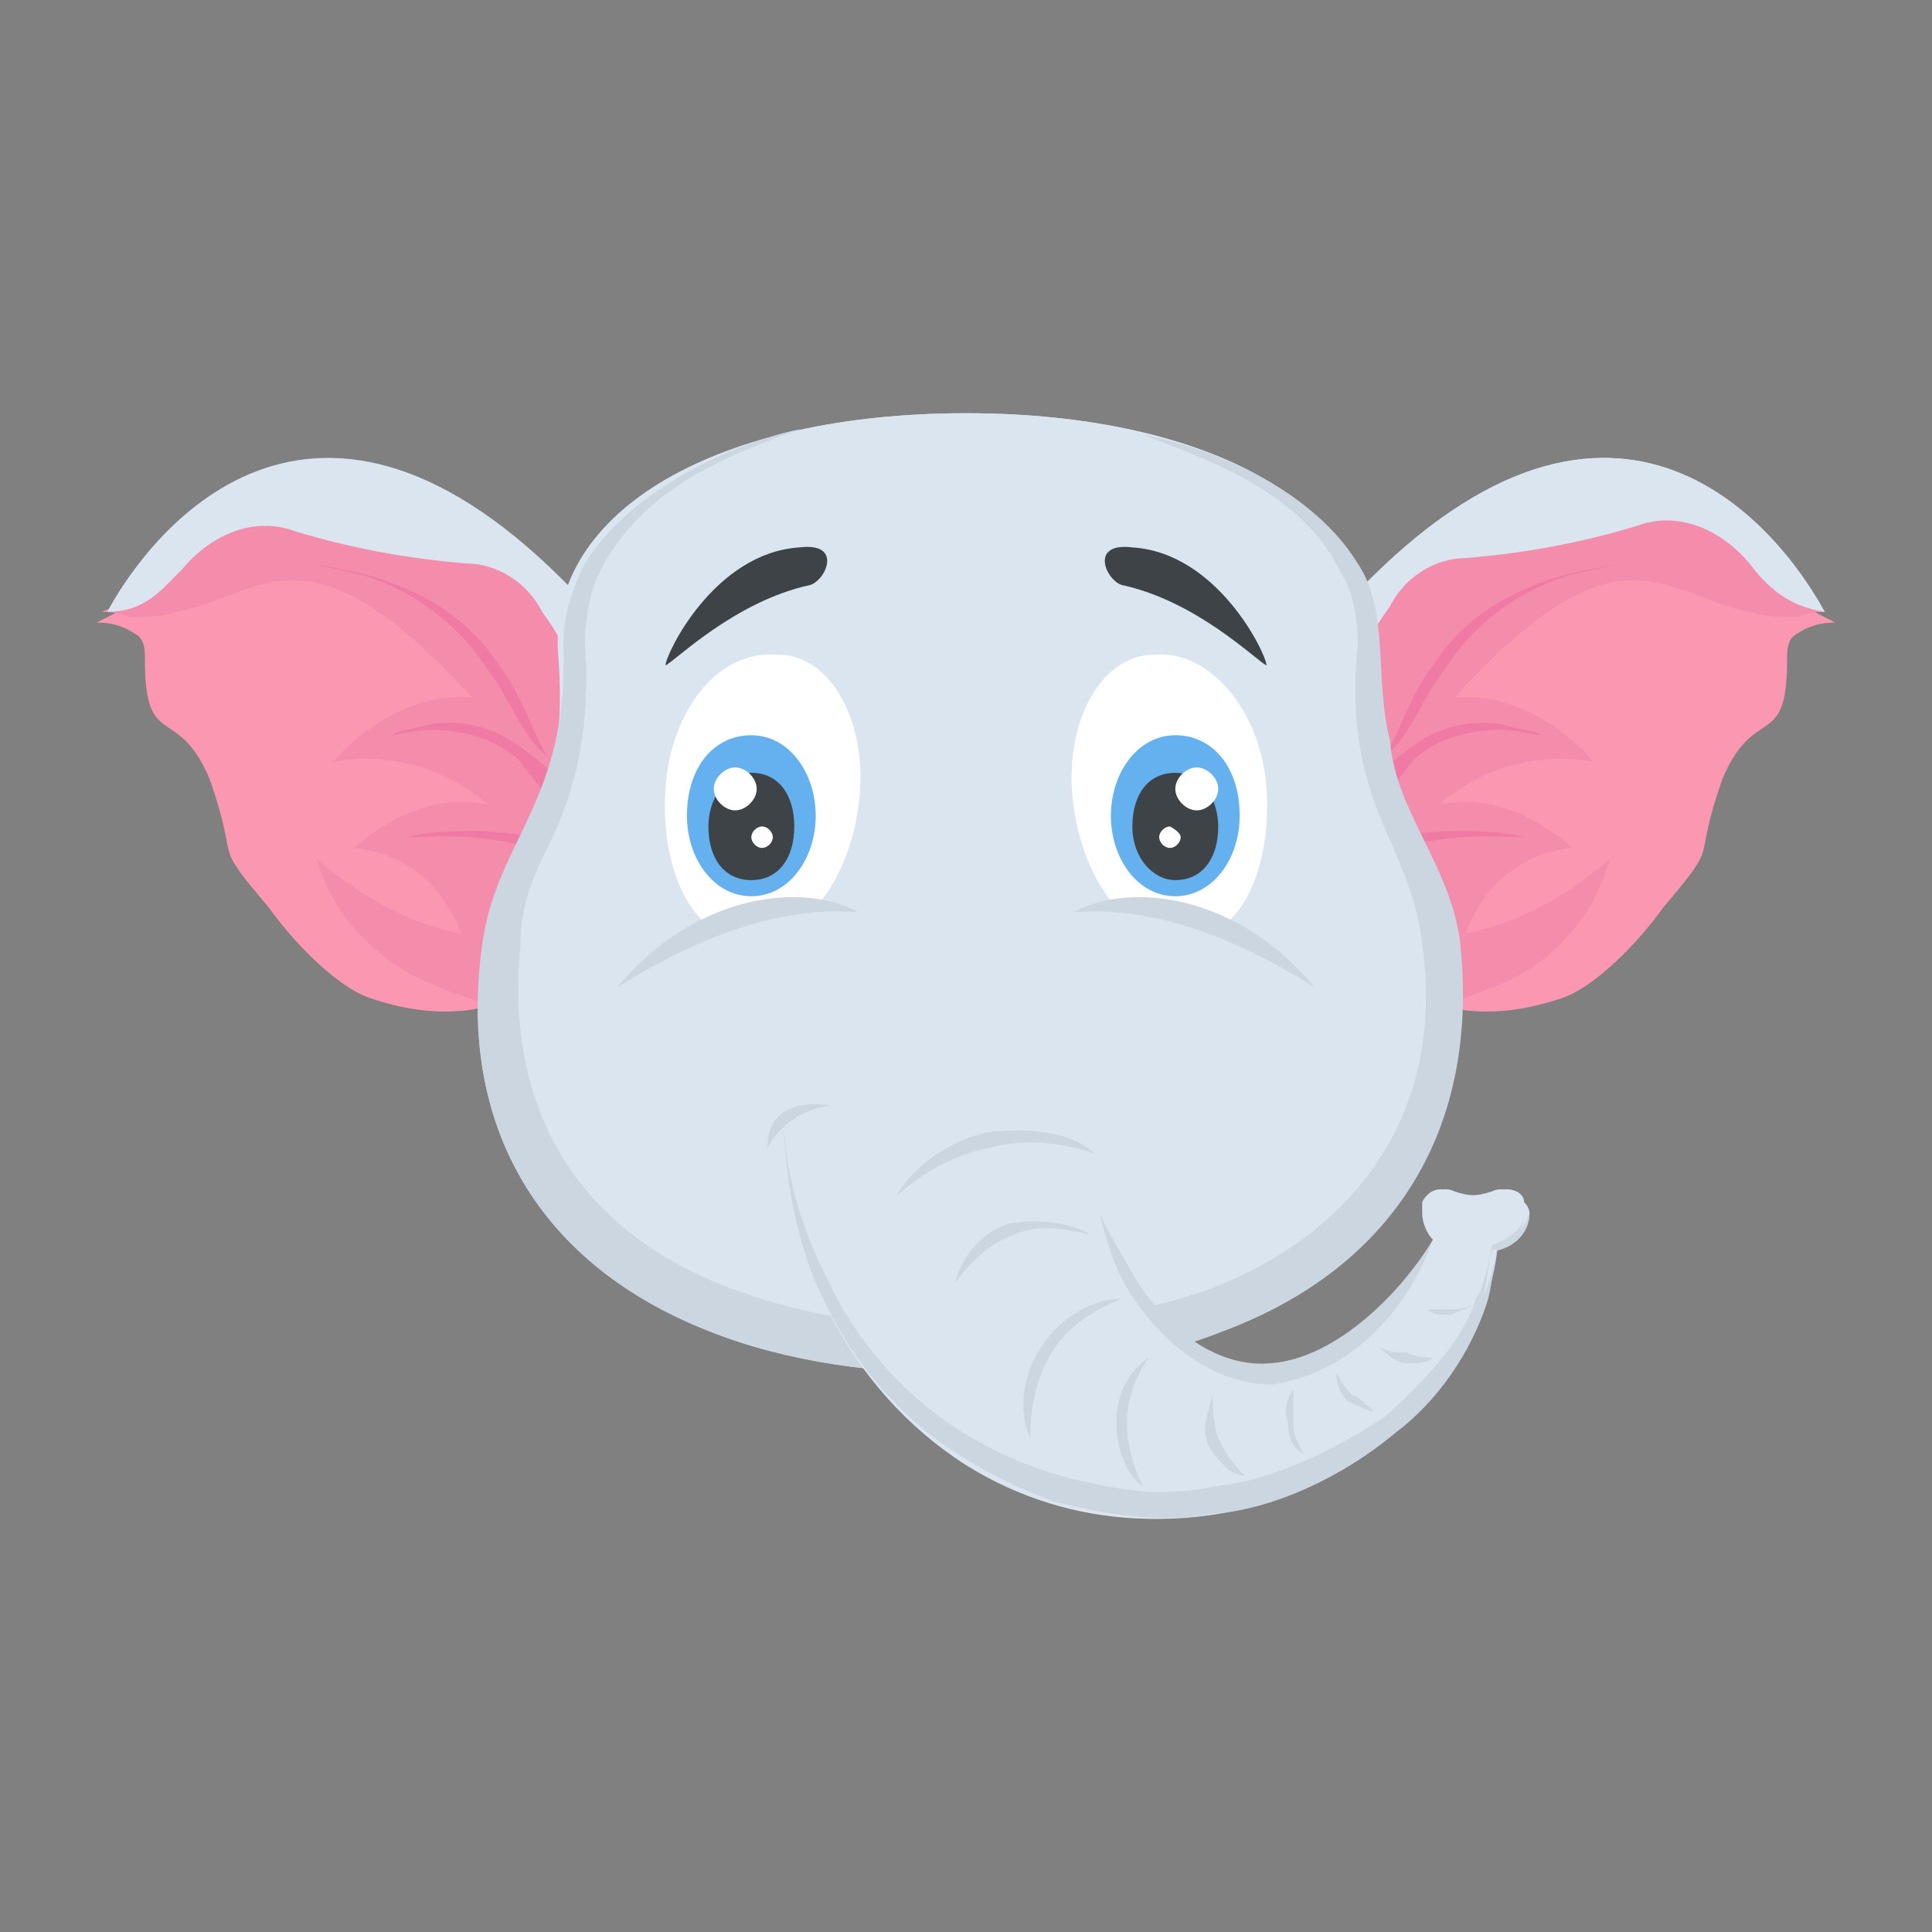 <?xml version="1.0" encoding="utf-8"?>
<!-- Generator: Adobe Illustrator 18.0.0, SVG Export Plug-In . SVG Version: 6.00 Build 0)  -->
<!DOCTYPE svg PUBLIC "-//W3C//DTD SVG 1.1//EN" "http://www.w3.org/Graphics/SVG/1.1/DTD/svg11.dtd">
<svg version="1.1" id="Layer_1" xmlns="http://www.w3.org/2000/svg" xmlns:xlink="http://www.w3.org/1999/xlink" x="0px" y="0px"
	 viewBox="0 0 36 36" enable-background="new 0 0 36 36" xml:space="preserve">
<rect x="0" y="0" width="36" height="36" fill="#808080" stroke="none"/>
<g>
	<g>
		<g>
			<path fill="#FC97B2" d="M33.5,11.2c-1-1-2.2-1.8-3.6-2c-0.2,0-0.5-0.1-0.7-0.1C29,9,29,9,29,9c-0.9,0.2-1.7,0.6-2.5,1.3
				c0,0,0,0,0,0.1c-0.1,0.2-0.3,0.4-0.4,0.7c-0.3,0.5-0.6,1-0.8,1.6c-0.2,0.4-0.4,0.7-0.7,0.9c0,0.3,0,0.7,0.1,1
				c0.5,3.7,2,4.8,4.4,4c0.6-0.2,1.4-1,1.9-1.7c1.1-1.3,0.5-0.7,1.1-2.4c0.6-1.4,1.2-0.5,1.2-2.2c0-0.2,0-0.4,0.2-0.5
				c0.3-0.2,0.6-0.2,0.7-0.2C33.8,11.4,33.6,11.3,33.5,11.2z"/>
		</g>
	</g>
	<g>
		<g>
			<path fill="#F48CAC" d="M25.7,17.7c0.3,0.5,0.7,0.9,1.1,1.1c0.4-0.2,0.8-0.3,1-0.4c1.1-0.4,1.9-1.3,2.2-2.4c0,0,0,0,0,0
				c-0.8,0.7-1.7,1.2-2.7,1.4c0.4-1,1.1-1.5,2-1.6c-0.8-0.7-1.7-1-2.5-0.8c0.8-0.7,1.9-1,2.9-0.8c-0.7-0.8-1.7-1.3-2.6-1.2
				c3.1-3.4,3.9-1.9,5.5-1.6c0.3,0.1,0.6,0.1,0.9,0.1c0.2-0.1,0.4-0.1,0.5-0.1c-0.2-0.1-0.4-0.1-0.6-0.2c-0.7-0.8-1.6-1.5-2.6-1.9
				c-0.3-0.1-0.7-0.2-1-0.3c-0.1,0-0.2,0-0.3,0c-0.4,0.3-0.9,0.5-1.5,0.6c-0.7,0.1-1.8,0.4-2.5,1.3c-0.5,0.6-0.7,1.8-0.9,2.6
				c0,0.1-0.1,0.3-0.1,0.4c0,0.2,0,0.4,0,0.6c0,0,0,0,0,0C24.7,15.6,25.1,16.8,25.7,17.7z"/>
		</g>
	</g>
	<g>
		<g>
			<path fill="#DAE5EF" d="M34,11.4c-0.7-0.1-1.1-0.5-1.4-0.9c-0.5-0.6-1.3-1-2.1-0.7c-1,0.3-2,0.5-3.2,0.6c-0.5,0-1.1,0.3-1.4,0.9
				c-0.3,0.4-0.5,0.8-0.7,1.3c-0.2,0.8-0.4,1.5-0.6,2.3c-0.2-1-0.7-2.3,0-3.1C29.6,5.9,32.9,9.4,34,11.4z"/>
		</g>
	</g>
	<g>
		<g>
			<path fill="#EF7BA5" d="M26.9,12.5c0.7-1.1,1.7-1.6,2.4-1.8c0.5-0.1,0.8-0.2,1-0.2c-0.2,0-0.6,0.1-1.1,0.2
				c-0.7,0.2-1.8,0.6-2.5,1.7c-0.4,0.5-0.6,1.2-0.9,1.7c-0.3,0.6-0.5,1-0.8,1.4c-0.1,0.1-0.2,0.2-0.3,0.3c0.1,0.2,0.1,0.4,0.2,0.6
				c0.3-0.2,0.7-0.4,1.2-0.6c1-0.3,2-0.2,2.3-0.2c-0.3-0.1-1.4-0.2-2.4,0c-0.3,0.1-0.7,0.2-1,0.3c0.2-0.2,0.4-0.5,0.6-0.8
				c0.2-0.3,0.5-0.6,0.7-0.9c0.5-0.5,1.2-0.6,1.7-0.6c0.3,0,0.6,0.1,0.7,0.1c-0.1-0.1-0.4-0.1-0.7-0.2c-0.5-0.1-1.2,0-1.8,0.5
				c-0.3,0.2-0.5,0.4-0.7,0.7c0.1-0.2,0.2-0.4,0.3-0.6C26.3,13.7,26.5,13,26.9,12.5z"/>
		</g>
	</g>
	<g>
		<g>
			<path fill="#FC97B2" d="M2.6,11.2c1-1,2.2-1.8,3.6-2C6.4,9.1,6.7,9,6.9,9C7,9,7,9,7.1,9C8,9.3,8.8,9.6,9.6,10.3c0,0,0,0,0,0.1
				c0.1,0.2,0.3,0.4,0.4,0.7c0.3,0.5,0.6,1,0.8,1.6c0.2,0.4,0.4,0.7,0.7,0.9c0,0.3,0,0.7-0.1,1c-0.5,3.7-2,4.8-4.4,4
				c-0.6-0.2-1.4-1-1.9-1.7c-1.1-1.3-0.5-0.7-1.1-2.4c-0.6-1.4-1.2-0.5-1.2-2.2c0-0.2,0-0.4-0.2-0.5c-0.3-0.2-0.6-0.2-0.7-0.2
				C2.2,11.4,2.4,11.3,2.6,11.2z"/>
		</g>
	</g>
	<g>
		<g>
			<path fill="#F48CAC" d="M10.3,17.7c-0.3,0.5-0.7,0.9-1.1,1.1c-0.4-0.2-0.8-0.3-1-0.4C7.1,18,6.2,17.1,5.9,16c0,0,0,0,0,0
				c0.8,0.7,1.7,1.2,2.7,1.4c-0.4-1-1.1-1.5-2-1.6c0.8-0.7,1.7-1,2.5-0.8c-0.8-0.7-1.9-1-2.9-0.8c0.7-0.8,1.7-1.3,2.6-1.2
				c-3.1-3.4-3.9-1.9-5.5-1.6c-0.3,0.1-0.6,0.1-0.9,0.1c-0.2-0.1-0.4-0.1-0.5-0.1c0.2-0.1,0.4-0.1,0.6-0.2c0.7-0.8,1.6-1.5,2.6-1.9
				c0.3-0.1,0.7-0.2,1-0.3c0.1,0,0.2,0,0.3,0C6.9,9.4,7.4,9.6,8,9.7c0.7,0.1,1.8,0.4,2.5,1.3c0.5,0.6,0.7,1.8,0.9,2.6
				c0,0.1,0.1,0.3,0.1,0.4c0,0.2,0,0.4,0,0.6c0,0,0,0,0,0C11.3,15.6,10.9,16.8,10.3,17.7z"/>
		</g>
	</g>
	<g>
		<g>
			<path fill="#DAE5EF" d="M2,11.4c0.7-0.1,1.1-0.5,1.4-0.9c0.5-0.6,1.3-1,2.1-0.7c1,0.3,2,0.5,3.2,0.6c0.5,0,1.1,0.3,1.4,0.9
				c0.3,0.4,0.5,0.8,0.7,1.3c0.2,0.8,0.4,1.5,0.6,2.3c0.2-1,0.7-2.3,0-3.1C6.4,5.9,3.1,9.4,2,11.4z"/>
		</g>
	</g>
	<g>
		<g>
			<path fill="#EF7BA5" d="M9.1,12.5c-0.7-1.1-1.7-1.6-2.4-1.8c-0.5-0.1-0.8-0.2-1-0.2c0.2,0,0.6,0.1,1.1,0.2
				c0.7,0.2,1.8,0.6,2.5,1.7c0.4,0.5,0.6,1.2,0.9,1.7c0.3,0.6,0.5,1,0.8,1.4c0.1,0.1,0.2,0.2,0.3,0.3c-0.1,0.2-0.1,0.4-0.2,0.6
				c-0.3-0.2-0.7-0.4-1.2-0.6c-1-0.3-2-0.2-2.3-0.2c0.3-0.1,1.4-0.2,2.4,0c0.3,0.1,0.7,0.2,1,0.3c-0.2-0.2-0.4-0.5-0.6-0.8
				c-0.2-0.3-0.5-0.6-0.7-0.9c-0.5-0.5-1.2-0.6-1.7-0.6c-0.3,0-0.6,0.1-0.7,0.1c0.1-0.1,0.4-0.1,0.7-0.2c0.5-0.1,1.2,0,1.8,0.5
				c0.3,0.2,0.5,0.4,0.7,0.7c-0.1-0.2-0.2-0.4-0.3-0.6C9.7,13.7,9.5,13,9.1,12.5z"/>
		</g>
	</g>
	<g>
		<g>
			<path fill="#DAE5EF" d="M26.9,18.7c0.1,4.2-3.5,6.6-8.9,6.6c-5.4,0.1-9-2.3-8.9-6.6c0-1.1,0.2-2.1,0.7-3c0.6-1.1,0.7-2.3,0.6-3.5
				c-0.2-2.7,3-4.5,7.6-4.5c4.6,0,7.7,1.8,7.6,4.4c0,1.3,0,2.5,0.6,3.6C26.7,16.6,26.9,17.6,26.9,18.7z"/>
		</g>
	</g>
	<g>
		<g>
			<path fill="#CBD6E0" d="M22.8,24.8c-1.5,0.6-3.2,0.8-4.8,0.8c-1.6,0-3.3-0.2-4.8-0.8c-3.3-1.3-4.7-4-4.2-7.3
				c0.3-1.9,1.6-2.6,1.5-5.5c0-0.6,0.2-1.1,0.4-1.5c0.8-1.3,2.6-2.2,4-2.5c-1.4,0.5-2.9,1.1-3.7,2.6c-0.2,0.4-0.3,0.9-0.3,1.4
				c0.1,1.4-0.1,2.6-0.7,3.8c-0.3,0.6-0.5,1.1-0.5,1.8c-0.3,3,1,5.3,3.9,6.4c1.6,0.6,2.9,0.7,4.5,0.7c1.6,0,3.1-0.2,4.5-0.7
				c3-1.2,4.3-3.6,3.9-6.4C26.2,15.7,25,15,25.2,12c0-0.5-0.1-1-0.3-1.3c-0.7-1.5-2.4-2.1-3.7-2.6c1.5,0.3,3.2,1.1,4,2.4
				c0.6,0.9,0.3,2.1,0.6,3.3c0.1,1.3,1.1,2.3,1.3,3.7C27.6,21,26,23.6,22.8,24.8z"/>
		</g>
	</g>
	<g>
		<g>
			<path fill="#FFFFFF" d="M23.6,14.7c0.1,1.5-0.5,2.8-1.5,2.8c-1,0.1-1.9-1-2.1-2.5s0.5-2.8,1.5-2.8C22.6,12.1,23.5,13.2,23.6,14.7
				z"/>
		</g>
	</g>
	<g>
		<g>
			<path fill="#65B1EF" d="M23.2,15.2c0,0.8-0.5,1.5-1.2,1.5s-1.2-0.7-1.2-1.5c0-0.8,0.5-1.5,1.2-1.5S23.2,14.3,23.2,15.2z"/>
		</g>
	</g>
	<g>
		<g>
			<path fill="#3E4347" d="M22.8,15.4c0,0.6-0.3,1-0.8,1c-0.4,0-0.8-0.4-0.8-1s0.3-1,0.8-1C22.4,14.4,22.8,14.9,22.8,15.4z"/>
		</g>
	</g>
	<g>
		<g>
			<path fill="#FFFFFF" d="M22.7,14.7c0,0.2-0.2,0.4-0.4,0.4c-0.2,0-0.4-0.2-0.4-0.4c0-0.2,0.2-0.4,0.4-0.4
				C22.5,14.3,22.7,14.5,22.7,14.7z"/>
		</g>
	</g>
	<g>
		<g>
			<path fill="#FFFFFF" d="M22,15.6c0,0.1-0.1,0.2-0.2,0.2c-0.1,0-0.2-0.1-0.2-0.2c0-0.1,0.1-0.2,0.2-0.2C21.9,15.4,22,15.5,22,15.6
				z"/>
		</g>
	</g>
	<g>
		<g>
			<path fill="#DAE5EF" d="M20,17c0,0,2.2-0.6,4.5,1.4C21.8,20.5,20.2,20.2,20,17z"/>
		</g>
	</g>
	<g>
		<g>
			<path fill="#CBD6E0" d="M20,17c1.1-0.6,3.1-0.3,4.5,1.4C22.6,17.2,21.1,16.9,20,17z"/>
		</g>
	</g>
	<g>
		<g>
			<path fill="#FFFFFF" d="M12.4,14.7c-0.1,1.5,0.5,2.8,1.5,2.8c1,0.1,1.9-1,2.1-2.5c0.1-1.5-0.5-2.8-1.5-2.8
				C13.5,12.1,12.5,13.2,12.4,14.7z"/>
		</g>
	</g>
	<g>
		<g>
			<path fill="#65B1EF" d="M12.9,15.2c0,0.8,0.5,1.5,1.2,1.5s1.2-0.7,1.2-1.5c0-0.8-0.5-1.5-1.2-1.5S12.9,14.3,12.9,15.2z"/>
		</g>
	</g>
	<g>
		<g>
			<path fill="#3E4347" d="M13.3,15.4c0,0.6,0.3,1,0.8,1s0.8-0.4,0.8-1s-0.3-1-0.8-1S13.3,14.9,13.3,15.4z"/>
		</g>
	</g>
	<g>
		<g>
			<path fill="#FFFFFF" d="M13.3,14.7c0,0.2,0.2,0.4,0.4,0.4c0.2,0,0.4-0.2,0.4-0.4c0-0.2-0.2-0.4-0.4-0.4
				C13.5,14.3,13.3,14.5,13.3,14.7z"/>
		</g>
	</g>
	<g>
		<g>
			<path fill="#FFFFFF" d="M14,15.6c0,0.1,0.1,0.2,0.2,0.2c0.1,0,0.2-0.1,0.2-0.2c0-0.1-0.1-0.2-0.2-0.2C14.2,15.4,14,15.5,14,15.6z
				"/>
		</g>
	</g>
	<g>
		<g>
			<path fill="#DAE5EF" d="M16,17c0,0-2.2-0.6-4.5,1.4C14.2,20.5,15.8,20.2,16,17z"/>
		</g>
	</g>
	<g>
		<g>
			<path fill="#CBD6E0" d="M16,17c-1.1-0.6-3.1-0.3-4.5,1.4C13.4,17.2,14.9,16.9,16,17z"/>
		</g>
	</g>
	<g>
		<g>
			<path fill="#3E4347" d="M23.6,12.4c-0.2-0.1-1.3-1.2-2.7-1.5c-0.3-0.1-0.6-0.8,0.2-0.7C22.7,10.3,23.6,12.2,23.6,12.4z"/>
		</g>
	</g>
	<g>
		<g>
			<path fill="#3E4347" d="M12.4,12.4c0.2-0.1,1.3-1.2,2.7-1.5c0.3-0.1,0.6-0.8-0.2-0.7C13.3,10.3,12.4,12.2,12.4,12.4z"/>
		</g>
	</g>
	<g>
		<g>
			<path fill="#DAE5EF" d="M28.5,22.6c0,0.3-0.2,0.6-0.6,0.7c-0.5,4-5.8,6.5-9.8,4c-2.2-1.4-3.5-4-3.3-6.5l5.4-0.1
				c0,1.5,0.6,3.3,1.9,4.3c1.7,1.4,3.8,0,4.7-1.9c-0.1-0.1-0.2-0.3-0.2-0.5c0,0,0-0.1,0-0.2c0.1-0.2,0.3-0.3,0.5-0.2
				c0.3,0.1,0.5,0.1,0.8,0c0.2-0.1,0.5,0,0.5,0.2C28.5,22.5,28.5,22.6,28.5,22.6z"/>
		</g>
	</g>
	<g>
		<g>
			<path fill="#CBD6E0" d="M26.8,23.1c-0.5,1.4-1.6,2.5-3,2.7c-1.2,0.1-2.1-0.7-2.7-1.7c-0.3-0.5-0.5-1.3-0.5-1.4
				c0,0.1,0.3,0.6,0.7,1.3c0.6,0.9,1.5,1.6,2.5,1.5C24.9,25.3,26.1,24.1,26.8,23.1C26.7,23,26.7,23,26.8,23.1z"/>
		</g>
	</g>
	<g>
		<g>
			<path fill="#CBD6E0" d="M20.3,23c-0.5-0.1-0.9-0.2-1.4,0c-0.5,0.2-0.8,0.5-1.1,0.9c0.1-0.4,0.4-0.9,1-1.1
				C19.5,22.7,20,22.8,20.3,23z"/>
		</g>
	</g>
	<g>
		<g>
			<path fill="#CBD6E0" d="M20.9,24.2c-0.5,0.2-1,0.5-1.3,1c-0.3,0.5-0.4,1-0.4,1.6c-0.2-0.4-0.2-1.1,0.2-1.7
				C19.8,24.5,20.4,24.2,20.9,24.2z"/>
		</g>
	</g>
	<g>
		<g>
			<path fill="#CBD6E0" d="M21.4,25.3C21.2,25.6,21,26,21,26.5c0,0.4,0.1,0.8,0.3,1.2c-0.3-0.2-0.5-0.7-0.5-1.2
				C20.9,25.9,21.1,25.5,21.4,25.3z"/>
		</g>
	</g>
	<g>
		<g>
			<path fill="#CBD6E0" d="M23.2,27.5c0,0-0.1,0-0.3-0.1c-0.2-0.2-0.3-0.3-0.4-0.5c-0.1-0.3,0-0.6,0.1-0.9c0,0.3,0,0.5,0.1,0.8
				C22.9,27,23,27.2,23.2,27.5z"/>
		</g>
	</g>
	<g>
		<g>
			<path fill="#CBD6E0" d="M28.5,22.6c0,0.3-0.2,0.6-0.6,0.7c-0.1,0.4-0.1,0.7-0.2,1c-0.3,0.9-0.9,1.8-1.7,2.4
				c-1.1,0.9-2.3,1.4-3.3,1.5c-1.1,0.2-2,0-2.9-0.2c-1.9-0.7-3.5-1.8-4.5-4.1c-0.5-1.2-0.6-2.5-0.6-3.2c0,1.1,0.3,2.1,0.8,3.1
				c0.6,1.3,1.6,2.4,2.9,3.1c0.9,0.5,2,0.8,3.1,0.9c0.4,0,0.8,0,1.2-0.1c1.1-0.1,2.3-0.7,3.2-1.3c0.8-0.7,1.5-1.5,1.7-2.2
				c0.2-0.3,0.3-1,0.3-1C28.2,23.1,28.4,22.9,28.5,22.6C28.5,22.6,28.5,22.6,28.5,22.6z"/>
		</g>
	</g>
	<g>
		<g>
			<path fill="#CBD6E0" d="M24.1,25.9c0,0.2,0,0.5,0,0.6c0,0.3,0.1,0.4,0.2,0.6c-0.2-0.1-0.3-0.3-0.3-0.6C23.9,26.3,24,26,24.1,25.9
				z"/>
		</g>
	</g>
	<g>
		<g>
			<path fill="#CBD6E0" d="M25.6,26.3c-0.1,0-0.3-0.1-0.5-0.2C25,26,24.9,25.8,25,25.6c0.1,0.1,0.1,0.2,0.3,0.4
				C25.3,26,25.6,26.3,25.6,26.3z"/>
		</g>
	</g>
	<g>
		<g>
			<path fill="#CBD6E0" d="M26.8,25.3c-0.1,0.1-0.3,0.1-0.5,0.1c-0.2,0-0.4-0.2-0.5-0.3c0.2,0.1,0.3,0.1,0.5,0.1
				C26.4,25.3,26.6,25.3,26.8,25.3z"/>
		</g>
	</g>
	<g>
		<g>
			<path fill="#CBD6E0" d="M27.4,24.3c0,0,0,0-0.1,0.1c-0.1,0-0.2,0.1-0.3,0.1c-0.2,0-0.3,0-0.4-0.1c0.1,0,0.3,0,0.4,0
				C27,24.4,27.4,24.4,27.4,24.3z"/>
		</g>
	</g>
	<g>
		<g>
			<path fill="#FC97B2" d="M33.4,11.2c-1-1-2.2-1.8-3.6-2c-0.2,0-0.5-0.1-0.7-0.1C29,9,29,9,28.9,9c-0.9,0.2-1.7,0.6-2.5,1.3
				c0,0,0,0,0,0.1c-0.1,0.2-0.3,0.4-0.4,0.7c-0.3,0.5-0.6,1-0.8,1.6c-0.2,0.4-0.4,0.7-0.7,0.9c0,0.3,0,0.7,0.1,1
				c0.5,3.7,2,4.8,4.4,4c0.6-0.2,1.4-1,1.9-1.7c1.1-1.3,0.5-0.7,1.1-2.4c0.6-1.4,1.2-0.5,1.2-2.2c0-0.2,0-0.4,0.2-0.5
				c0.3-0.2,0.6-0.2,0.7-0.2C33.8,11.4,33.6,11.3,33.4,11.2z"/>
		</g>
	</g>
	<g>
		<g>
			<path fill="#F48CAC" d="M25.7,17.7c0.3,0.5,0.7,0.9,1.1,1.1c0.4-0.2,0.8-0.3,1-0.4c1.1-0.4,1.9-1.3,2.2-2.4c0,0,0,0,0,0
				c-0.8,0.7-1.7,1.2-2.7,1.4c0.4-1,1.1-1.5,2-1.6c-0.8-0.7-1.7-1-2.5-0.8c0.8-0.7,1.9-1,2.9-0.8c-0.7-0.8-1.7-1.3-2.6-1.2
				c3.1-3.4,3.9-1.9,5.5-1.6c0.3,0.1,0.6,0.1,0.9,0.1c0.2-0.1,0.4-0.1,0.5-0.1c-0.2-0.1-0.4-0.1-0.6-0.2c-0.7-0.8-1.6-1.5-2.6-1.9
				c-0.3-0.1-0.7-0.2-1-0.3c-0.1,0-0.2,0-0.3,0c-0.4,0.3-0.9,0.5-1.5,0.6c-0.7,0.1-1.8,0.4-2.5,1.3c-0.5,0.6-0.7,1.8-0.9,2.6
				c0,0.1-0.1,0.3-0.1,0.4c0,0.2,0,0.4,0,0.6c0,0,0,0,0,0C24.7,15.6,25.1,16.8,25.7,17.7z"/>
		</g>
	</g>
	<g>
		<g>
			<path fill="#DAE5EF" d="M34,11.4c-0.7-0.1-1.1-0.5-1.4-0.9c-0.5-0.6-1.3-1-2.1-0.7c-1,0.3-2,0.5-3.2,0.6c-0.5,0-1.1,0.3-1.4,0.9
				c-0.3,0.4-0.5,0.8-0.7,1.3c-0.2,0.8-0.4,1.5-0.6,2.3c-0.2-1-0.7-2.3,0-3.1C29.6,5.9,32.9,9.4,34,11.4z"/>
		</g>
	</g>
	<g>
		<g>
			<path fill="#EF7BA5" d="M26.9,12.5c0.7-1.1,1.7-1.6,2.4-1.8c0.5-0.1,0.8-0.2,1-0.2c-0.2,0-0.6,0.1-1.1,0.2
				c-0.7,0.2-1.8,0.6-2.5,1.7c-0.4,0.5-0.6,1.2-0.9,1.7c-0.3,0.6-0.5,1-0.8,1.4c-0.1,0.1-0.2,0.2-0.3,0.3c0.1,0.2,0.1,0.4,0.2,0.6
				c0.3-0.2,0.7-0.4,1.2-0.6c1-0.3,2-0.2,2.3-0.2c-0.3-0.1-1.4-0.2-2.4,0c-0.3,0.1-0.7,0.2-1,0.3c0.2-0.2,0.4-0.5,0.6-0.8
				c0.2-0.3,0.5-0.6,0.7-0.9c0.5-0.5,1.2-0.6,1.7-0.6c0.3,0,0.6,0.1,0.7,0.1c-0.1-0.1-0.4-0.1-0.7-0.2c-0.5-0.1-1.2,0-1.8,0.5
				c-0.3,0.2-0.5,0.4-0.7,0.7c0.1-0.2,0.2-0.4,0.3-0.6C26.3,13.7,26.5,13,26.9,12.5z"/>
		</g>
	</g>
	<g>
		<g>
			<path fill="#FC97B2" d="M2.5,11.2c1-1,2.2-1.8,3.6-2C6.4,9.1,6.7,9,6.9,9C7,9,7,9,7,9c0.9,0.2,1.7,0.6,2.5,1.3c0,0,0,0,0,0.1
				c0.1,0.2,0.3,0.4,0.4,0.7c0.3,0.5,0.6,1,0.8,1.6c0.2,0.4,0.4,0.7,0.7,0.9c0,0.3,0,0.7-0.1,1c-0.5,3.7-2,4.8-4.4,4
				c-0.6-0.2-1.4-1-1.9-1.7c-1.1-1.3-0.5-0.7-1.1-2.4c-0.6-1.4-1.2-0.5-1.2-2.2c0-0.2,0-0.4-0.2-0.5c-0.3-0.2-0.6-0.2-0.7-0.2
				C2.2,11.4,2.4,11.3,2.5,11.2z"/>
		</g>
	</g>
	<g>
		<g>
			<path fill="#F48CAC" d="M10.3,17.7c-0.3,0.5-0.7,0.9-1.1,1.1c-0.4-0.2-0.8-0.3-1-0.4C7.1,18,6.2,17.1,5.9,16c0,0,0,0,0,0
				c0.8,0.7,1.7,1.2,2.7,1.4c-0.4-1-1.1-1.5-2-1.6c0.8-0.7,1.7-1,2.5-0.8c-0.8-0.7-1.9-1-2.9-0.8c0.7-0.8,1.7-1.3,2.6-1.2
				c-3.1-3.4-3.9-1.9-5.5-1.6c-0.3,0.1-0.6,0.1-0.9,0.1c-0.2-0.1-0.4-0.1-0.5-0.1c0.2-0.1,0.4-0.1,0.6-0.2c0.7-0.8,1.6-1.5,2.6-1.9
				c0.3-0.1,0.7-0.2,1-0.3c0.1,0,0.2,0,0.3,0c0.4,0.3,0.9,0.5,1.5,0.6c0.7,0.1,1.8,0.4,2.5,1.3c0.5,0.6,0.7,1.8,0.9,2.6
				c0,0.1,0.1,0.3,0.1,0.4c0,0.2,0,0.4,0,0.6c0,0,0,0,0,0C11.3,15.6,10.9,16.8,10.3,17.7z"/>
		</g>
	</g>
	<g>
		<g>
			<path fill="#DAE5EF" d="M2,11.4C2.7,11.4,3,11,3.4,10.6c0.5-0.6,1.3-1,2.1-0.7c1,0.3,2,0.5,3.2,0.6c0.5,0,1.1,0.3,1.4,0.9
				c0.3,0.4,0.5,0.8,0.7,1.3c0.2,0.8,0.4,1.5,0.6,2.3c0.2-1,0.7-2.3,0-3.1C6.4,5.9,3.1,9.4,2,11.4z"/>
		</g>
	</g>
	<g>
		<g>
			<path fill="#EF7BA5" d="M9.1,12.5c-0.7-1.1-1.7-1.6-2.4-1.8c-0.5-0.1-0.8-0.2-1-0.2c0.2,0,0.6,0.1,1.1,0.2
				c0.7,0.2,1.8,0.6,2.5,1.7c0.4,0.5,0.6,1.2,0.9,1.7c0.3,0.6,0.5,1,0.8,1.4c0.1,0.1,0.2,0.2,0.3,0.3c-0.1,0.2-0.1,0.4-0.2,0.6
				c-0.3-0.2-0.7-0.4-1.2-0.6c-1-0.3-2-0.2-2.3-0.2c0.3-0.1,1.4-0.2,2.4,0c0.3,0.1,0.7,0.2,1,0.3c-0.2-0.2-0.4-0.5-0.6-0.8
				c-0.2-0.3-0.5-0.6-0.7-0.9c-0.5-0.5-1.2-0.6-1.7-0.6c-0.3,0-0.6,0.1-0.7,0.1c0.1-0.1,0.4-0.1,0.7-0.2c0.5-0.1,1.2,0,1.8,0.5
				c0.3,0.2,0.5,0.4,0.7,0.7c-0.1-0.2-0.2-0.4-0.3-0.6C9.7,13.7,9.5,13,9.1,12.5z"/>
		</g>
	</g>
	<g>
		<g>
			<path fill="#DAE5EF" d="M26.9,18.7c0.1,4.2-3.5,6.6-8.9,6.6c-5.4,0.1-9-2.3-8.9-6.6c0-1.1,0.2-2.1,0.7-3c0.6-1.1,0.7-2.3,0.6-3.5
				c-0.2-2.7,3-4.5,7.6-4.5c4.6,0,7.7,1.8,7.6,4.4c0,1.3,0,2.5,0.6,3.6C26.7,16.6,26.9,17.6,26.9,18.7z"/>
		</g>
	</g>
	<g>
		<g>
			<path fill="#CBD6E0" d="M22.8,24.8c-1.5,0.6-3.2,0.8-4.8,0.8c-1.6,0-3.3-0.2-4.8-0.8c-3.3-1.3-4.7-4-4.2-7.3
				c0.3-1.9,1.6-2.6,1.5-5.5c0-0.6,0.2-1.1,0.4-1.5c0.8-1.3,2.6-2.2,4-2.5c-1.4,0.5-2.9,1.1-3.7,2.6c-0.2,0.4-0.3,0.9-0.3,1.4
				c0.1,1.4-0.1,2.6-0.7,3.8c-0.3,0.6-0.5,1.1-0.5,1.8c-0.3,3,1,5.3,3.9,6.4c1.6,0.6,2.9,0.7,4.5,0.7c1.6,0,3.1-0.2,4.5-0.7
				c3-1.2,4.3-3.6,3.9-6.4c-0.2-1.9-1.5-2.6-1.2-5.6c0-0.5-0.1-1-0.3-1.3c-0.7-1.5-2.4-2.1-3.7-2.6c1.5,0.3,3.2,1.1,4,2.4
				c0.6,0.9,0.3,2.1,0.6,3.3c0.1,1.3,1.1,2.3,1.3,3.7C27.6,21,26,23.6,22.8,24.8z"/>
		</g>
	</g>
	<g>
		<g>
			<path fill="#FFFFFF" d="M23.6,14.7c0.1,1.5-0.5,2.8-1.5,2.8c-1,0.1-1.9-1-2.1-2.5s0.5-2.8,1.5-2.8C22.5,12.1,23.5,13.2,23.6,14.7
				z"/>
		</g>
	</g>
	<g>
		<g>
			<path fill="#65B1EF" d="M23.1,15.2c0,0.8-0.5,1.5-1.2,1.5s-1.2-0.7-1.2-1.5c0-0.8,0.5-1.5,1.2-1.5S23.1,14.3,23.1,15.2z"/>
		</g>
	</g>
	<g>
		<g>
			<path fill="#3E4347" d="M22.7,15.4c0,0.6-0.3,1-0.8,1c-0.4,0-0.8-0.4-0.8-1s0.3-1,0.8-1C22.4,14.4,22.7,14.9,22.7,15.4z"/>
		</g>
	</g>
	<g>
		<g>
			<path fill="#FFFFFF" d="M22.7,14.7c0,0.2-0.2,0.4-0.4,0.4c-0.2,0-0.4-0.2-0.4-0.4c0-0.2,0.2-0.4,0.4-0.4
				C22.5,14.3,22.7,14.5,22.7,14.7z"/>
		</g>
	</g>
	<g>
		<g>
			<path fill="#FFFFFF" d="M22,15.6c0,0.1-0.1,0.2-0.2,0.2c-0.1,0-0.2-0.1-0.2-0.2c0-0.1,0.1-0.2,0.2-0.2C21.8,15.4,22,15.5,22,15.6
				z"/>
		</g>
	</g>
	<g>
		<g>
			<path fill="#DAE5EF" d="M20,17c0,0,2.2-0.6,4.5,1.4C21.8,20.5,20.2,20.2,20,17z"/>
		</g>
	</g>
	<g>
		<g>
			<path fill="#CBD6E0" d="M20,17c1.1-0.6,3.1-0.3,4.5,1.4C22.6,17.2,21.1,16.9,20,17z"/>
		</g>
	</g>
	<g>
		<g>
			<path fill="#FFFFFF" d="M12.4,14.7c-0.1,1.5,0.5,2.8,1.5,2.8c1,0.1,1.9-1,2.1-2.5s-0.5-2.8-1.5-2.8
				C13.4,12.1,12.5,13.2,12.4,14.7z"/>
		</g>
	</g>
	<g>
		<g>
			<path fill="#65B1EF" d="M12.8,15.2c0,0.8,0.5,1.5,1.2,1.5s1.2-0.7,1.2-1.5c0-0.8-0.5-1.5-1.2-1.5S12.8,14.3,12.8,15.2z"/>
		</g>
	</g>
	<g>
		<g>
			<path fill="#3E4347" d="M13.2,15.4c0,0.6,0.3,1,0.8,1s0.8-0.4,0.8-1s-0.3-1-0.8-1S13.2,14.9,13.2,15.4z"/>
		</g>
	</g>
	<g>
		<g>
			<path fill="#FFFFFF" d="M13.3,14.7c0,0.2,0.2,0.4,0.4,0.4c0.2,0,0.4-0.2,0.4-0.4c0-0.2-0.2-0.4-0.4-0.4
				C13.5,14.3,13.3,14.5,13.3,14.7z"/>
		</g>
	</g>
	<g>
		<g>
			<path fill="#FFFFFF" d="M14,15.6c0,0.1,0.1,0.2,0.2,0.2c0.1,0,0.2-0.1,0.2-0.2c0-0.1-0.1-0.2-0.2-0.2C14.1,15.4,14,15.5,14,15.6z
				"/>
		</g>
	</g>
	<g>
		<g>
			<path fill="#DAE5EF" d="M16,17c0,0-2.2-0.6-4.5,1.4C14.2,20.5,15.8,20.2,16,17z"/>
		</g>
	</g>
	<g>
		<g>
			<path fill="#CBD6E0" d="M16,17c-1.1-0.6-3.1-0.3-4.5,1.4C13.4,17.2,14.9,16.9,16,17z"/>
		</g>
	</g>
	<g>
		<g>
			<path fill="#3E4347" d="M23.6,12.4c-0.2-0.1-1.3-1.2-2.7-1.5c-0.3-0.1-0.6-0.8,0.2-0.7C22.7,10.3,23.6,12.2,23.6,12.4z"/>
		</g>
	</g>
	<g>
		<g>
			<path fill="#3E4347" d="M12.4,12.4c0.2-0.1,1.3-1.2,2.7-1.5c0.3-0.1,0.6-0.8-0.2-0.7C13.3,10.3,12.4,12.2,12.4,12.4z"/>
		</g>
	</g>
	<g>
		<g>
			<path fill="#DAE5EF" d="M28.4,22.6c0,0.3-0.2,0.6-0.6,0.7c-0.5,4-5.8,6.5-9.8,4c-2.2-1.4-3.5-4-3.3-6.5l5.4-0.1
				c0,1.5,0.6,3.3,1.9,4.3c1.7,1.4,3.8,0,4.7-1.9c-0.1-0.1-0.2-0.3-0.2-0.5c0,0,0-0.1,0-0.2c0.1-0.2,0.3-0.3,0.5-0.2
				c0.3,0.1,0.5,0.1,0.8,0c0.2-0.1,0.5,0,0.5,0.2C28.4,22.5,28.4,22.6,28.4,22.6z"/>
		</g>
	</g>
	<g>
		<g>
			<path fill="#CBD6E0" d="M26.7,23.1c-0.5,1.4-1.6,2.5-3,2.7C22.6,25.8,21.6,25,21,24c-0.3-0.5-0.5-1.3-0.5-1.4
				c0,0.1,0.3,0.6,0.7,1.3c0.6,0.9,1.5,1.6,2.5,1.5C24.9,25.3,26.1,24.1,26.7,23.1C26.7,23,26.7,23,26.7,23.1z"/>
		</g>
	</g>
	<g>
		<g>
			<path fill="#CBD6E0" d="M20.3,23c-0.5-0.1-0.9-0.2-1.4,0c-0.5,0.2-0.8,0.5-1.1,0.9c0.1-0.4,0.4-0.9,1-1.1
				C19.4,22.7,20,22.8,20.3,23z"/>
		</g>
	</g>
	<g>
		<g>
			<path fill="#CBD6E0" d="M20.9,24.2c-0.5,0.2-1,0.5-1.3,1c-0.3,0.5-0.4,1-0.4,1.6c-0.2-0.4-0.2-1.1,0.2-1.7
				C19.8,24.5,20.4,24.2,20.9,24.2z"/>
		</g>
	</g>
	<g>
		<g>
			<path fill="#CBD6E0" d="M21.4,25.3C21.2,25.6,21,26,21,26.5c0,0.4,0.1,0.8,0.3,1.2c-0.3-0.2-0.5-0.7-0.5-1.2
				C20.8,25.9,21.1,25.5,21.4,25.3z"/>
		</g>
	</g>
	<g>
		<g>
			<path fill="#CBD6E0" d="M23.2,27.5c0,0-0.1,0-0.3-0.1c-0.2-0.2-0.3-0.3-0.4-0.5c-0.1-0.3,0-0.6,0.1-0.9c0,0.3,0,0.5,0.1,0.8
				C22.8,27,22.9,27.2,23.2,27.5z"/>
		</g>
	</g>
	<g>
		<g>
			<path fill="#CBD6E0" d="M28.4,22.6c0,0.3-0.2,0.6-0.6,0.7c-0.1,0.4-0.1,0.7-0.2,1c-0.3,0.9-0.9,1.8-1.7,2.4
				c-1.1,0.9-2.3,1.4-3.3,1.5c-1.1,0.2-2,0-2.9-0.2c-1.9-0.7-3.5-1.8-4.5-4.1c-0.5-1.2-0.6-2.5-0.6-3.2c0,1.1,0.3,2.1,0.8,3.1
				c0.6,1.3,1.6,2.4,2.9,3.1c0.9,0.5,2,0.8,3.1,0.9c0.4,0,0.8,0,1.2-0.1c1.1-0.1,2.3-0.7,3.2-1.3c0.8-0.7,1.5-1.5,1.7-2.2
				c0.2-0.3,0.3-1,0.3-1C28.1,23.1,28.4,22.9,28.4,22.6C28.4,22.6,28.4,22.6,28.4,22.6z"/>
		</g>
	</g>
	<g>
		<g>
			<path fill="#CBD6E0" d="M24.1,25.9c0,0.2,0,0.5,0,0.6c0,0.3,0.1,0.4,0.2,0.6c-0.2-0.1-0.3-0.3-0.3-0.6C23.9,26.3,24,26,24.1,25.9
				z"/>
		</g>
	</g>
	<g>
		<g>
			<path fill="#CBD6E0" d="M25.6,26.3c-0.1,0-0.3-0.1-0.5-0.2c-0.1-0.1-0.2-0.3-0.2-0.5c0.1,0.1,0.1,0.2,0.3,0.4
				C25.3,26,25.6,26.3,25.6,26.3z"/>
		</g>
	</g>
	<g>
		<g>
			<path fill="#CBD6E0" d="M26.7,25.3c-0.1,0.1-0.3,0.1-0.5,0.1c-0.2,0-0.4-0.2-0.5-0.3c0.2,0.1,0.3,0.1,0.5,0.1
				C26.4,25.3,26.6,25.3,26.7,25.3z"/>
		</g>
	</g>
	<g>
		<g>
			<path fill="#CBD6E0" d="M27.4,24.3c0,0,0,0-0.1,0.1c-0.1,0-0.2,0.1-0.3,0.1c-0.2,0-0.3,0-0.4-0.1c0.1,0,0.3,0,0.4,0
				C27,24.4,27.4,24.4,27.4,24.3z"/>
		</g>
	</g>
	<g>
		<g>
			<path fill="#CBD6E0" d="M14.3,21.4c0,0,0.3-0.7,1.2-0.8C14.8,20.5,14.3,20.7,14.3,21.4z"/>
		</g>
	</g>
	<g>
		<g>
			<path fill="#CBD6E0" d="M20.4,21.5c0,0-1-0.4-2-0.1c-0.6,0.1-1.3,0.5-1.7,0.9c0.2-0.4,0.8-1,1.7-1.2C19.2,21,20,21.1,20.4,21.5z"
				/>
		</g>
	</g>
</g>
</svg>
